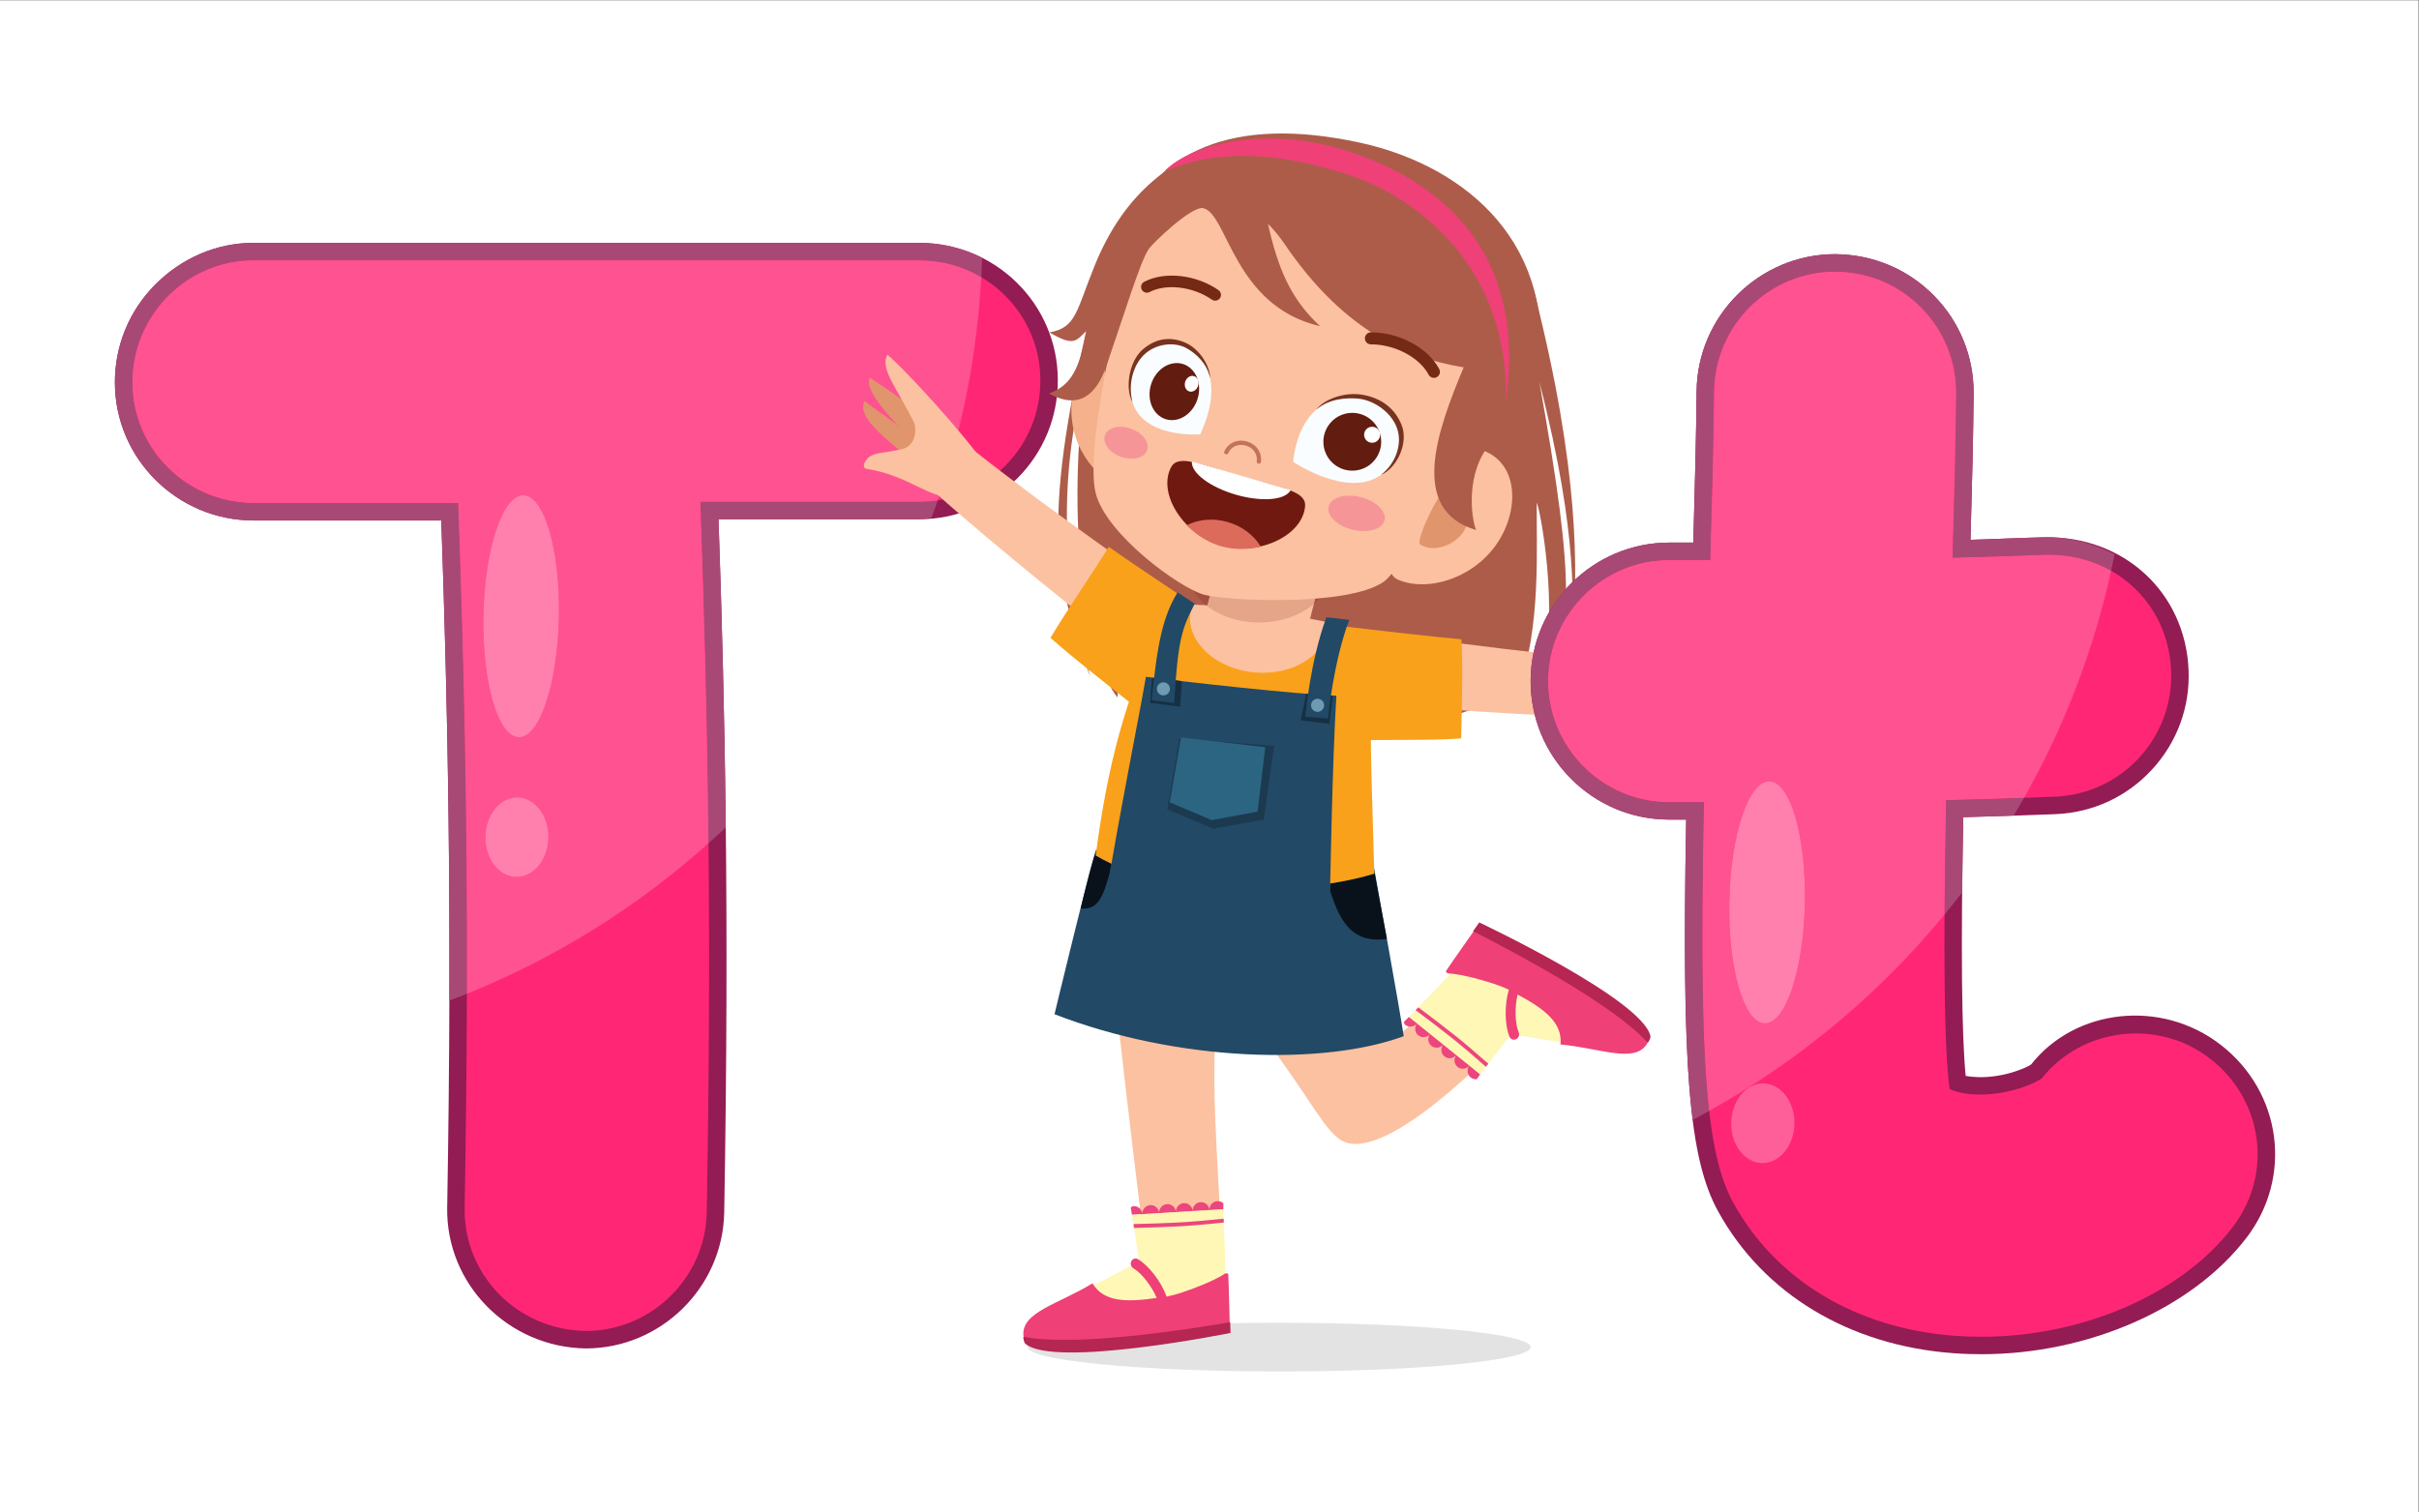 <?xml version="1.0" encoding="UTF-8" standalone="no"?>
<!-- Created with Inkscape (http://www.inkscape.org/) -->

<svg
   version="1.1"
   id="svg2"
   width="3373.333"
   height="2109.093"
   viewBox="0 0 3373.333 2109.093"
   sodipodi:docname="t.svg"
   inkscape:version="1.2 (1:1.2.1+202207142221+cd75a1ee6d)"
   xmlns:inkscape="http://www.inkscape.org/namespaces/inkscape"
   xmlns:sodipodi="http://sodipodi.sourceforge.net/DTD/sodipodi-0.dtd"
   xmlns="http://www.w3.org/2000/svg"
   xmlns:svg="http://www.w3.org/2000/svg">
  <rect x="0" y="0" width="3373.333" height="2109.093" fill="#808080" stroke="none"/>
  <defs
     id="defs6" />
  <sodipodi:namedview
     id="namedview4"
     pagecolor="#ffffff"
     bordercolor="#000000"
     borderopacity="0.25"
     inkscape:showpageshadow="2"
     inkscape:pageopacity="0.0"
     inkscape:pagecheckerboard="0"
     inkscape:deskcolor="#d1d1d1"
     showgrid="false"
     inkscape:zoom="0.38241108"
     inkscape:cx="1686.6666"
     inkscape:cy="1053.8398"
     inkscape:window-width="1920"
     inkscape:window-height="1031"
     inkscape:window-x="0"
     inkscape:window-y="25"
     inkscape:window-maximized="1"
     inkscape:current-layer="g10">
    <inkscape:page
       x="0"
       y="0"
       id="page8"
       width="3373.333"
       height="2109.093" />
  </sodipodi:namedview>
  <g
     id="g10"
     inkscape:groupmode="layer"
     inkscape:label="Page 1"
     transform="matrix(1.333,0,0,-1.333,0,2109.093)">
    <g
       id="g12"
       transform="scale(0.1)">
      <path
         d="M 25300,0 H 0.008 25300 v 0"
         style="fill:#ffffff;fill-opacity:1;fill-rule:nonzero;stroke:none"
         id="path14" />
      <path
         d="M 0,0 H 25300 V 15818.2 H 0 Z"
         style="fill:#ffffff;fill-opacity:1;fill-rule:nonzero;stroke:none"
         id="path16" />
      <path
         d="M 9616.85,13280.8 H 2646.78 c -386.31,-1 -749.76,-162.2 -1022.84,-436.7 -273.07,-275 -422.95,-639 -421.98,-1025.7 1.42,-796.9 653.17,-1442.7 1453.38,-1442.7 h 1961.03 c 66.1,-1885.4 117.03,-4069.76 61.81,-7189.2 -13.77,-799.2 635.13,-1460.5 1446.28,-1474.3 h 3.31 c 784.97,0 1434.84,638.4 1448.64,1423.4 55.67,3177.96 5.7,5373.27 -59.95,7253.4 h 2104.71 c 386.73,0.5 750.23,155.3 1023.73,429.8 273.1,274.5 422.5,639 421.6,1026.2 -1.5,796.9 -651.8,1435.8 -1449.65,1435.8"
         style="fill:#921c53;fill-opacity:1;fill-rule:nonzero;stroke:none"
         id="path18" />
      <path
         d="M 9617.34,13098.1 H 2647.26 c -697.91,-1.4 -1264.54,-580.9 -1262.62,-1279.3 1.42,-696.5 569.93,-1260.2 1270.24,-1260.2 h 2137.97 c 79.94,-2236.93 120.83,-4379.21 68.04,-7375.4 -11.89,-697.9 546.15,-1276 1266.88,-1288.3 686.02,0 1254.07,558 1265.96,1244 53.27,3035.73 13.32,5196.09 -66.61,7432.5 h 2293.56 c 338.26,0.5 656.02,136.6 894.92,376.4 238.3,239.7 369.1,558 368.2,896.7 -1.5,696.5 -570,1253.6 -1266.46,1253.6"
         style="fill:#ff2775;fill-opacity:1;fill-rule:nonzero;stroke:none"
         id="path20" />
      <path
         d="m 4701.05,5352.5 c 6.01,2023.45 -35.05,3607.22 -84.68,5023.2 H 2655.34 c -800.21,0 -1451.96,645.8 -1453.38,1442.7 -0.01,1.5 -0.01,3 -0.01,4.5 0,-1.5 0,-3 0.01,-4.5 1.42,-796.9 653.17,-1442.7 1453.38,-1442.7 h 1961.03 c 49.64,-1416.02 90.73,-3000.45 84.72,-5023.2 -0.04,0 -0.04,0 -0.04,0 m 2819.74,4911.3 c -1.43,41.8 -2.88,83.6 -4.33,125.2 h 2104.71 v 0 0 H 7516.46 c 1.45,-41.6 2.9,-83.3 4.33,-125.2 m 2753.61,2861.1 c -196.2,99.1 -418.04,155.1 -652.78,155.9 236.05,-0.7 455.78,-54.3 652.78,-155.6 0,-0.1 0,-0.2 0,-0.3 m -653.32,155.9 c -0.59,0 -1.14,0 -1.72,0 0.56,0 1.15,0 1.72,0"
         style="fill:#ffffff;fill-opacity:1;fill-rule:nonzero;stroke:none"
         id="path22" />
      <path
         d="m 4701.09,5352.5 c 6.01,2022.75 -35.08,3607.18 -84.72,5023.2 H 2655.34 c -800.21,0 -1451.96,645.8 -1453.38,1442.7 -0.01,1.5 -0.01,3 -0.01,4.5 0.22,385.1 149.99,747.2 421.99,1021.2 273.08,274.5 636.53,435.7 1022.84,436.7 h 6970.07 c 0.84,0 1.66,0 2.51,0 0.58,0 1.13,0 1.72,0 0.19,0 0.36,0 0.54,0 234.74,-0.8 456.58,-56.8 652.78,-155.9 -2.2,-67.9 -5.2,-135.7 -8.9,-203.2 -189.8,112.1 -411.63,176.4 -648.16,176.4 H 2647.26 c -697.91,-1.4 -1264.54,-580.9 -1262.62,-1279.3 1.42,-696.5 569.93,-1260.2 1270.24,-1260.2 h 2137.97 c 58.54,-1638.25 96.14,-3225.6 91.34,-5134.9 -60.71,-24.4 -121.72,-48.1 -183.14,-71.2 m 2710.96,1645.67 c -12.37,1260.51 -43.19,2406.45 -84.89,3573.23 h 2293.56 c 64.11,0.1 127.46,5.1 189.7,14.7 -21.11,-60.9 -42.89,-121.4 -65.38,-181.7 -41.43,-3.6 -81.78,-15.3 -123.83,-15.4 v 0 H 7516.46 c 1.45,-41.6 2.9,-83.4 4.33,-125.2 31.75,-927.11 59.05,-1937.25 71.79,-3099.21 -59.39,-56.31 -119.61,-111.81 -180.57,-166.42"
         style="fill:#a84975;fill-opacity:1;fill-rule:nonzero;stroke:none"
         id="path24" />
      <path
         d="m 4884.19,5423.7 c 4.8,1909.3 -32.8,3496.65 -91.34,5134.9 H 2654.88 c -700.31,0 -1268.82,563.7 -1270.24,1260.2 -1.92,698.4 564.71,1277.9 1262.62,1279.3 h 6970.08 c 236.53,0 458.36,-64.3 648.16,-176.4 -44.9,-812.4 -199,-1596.6 -455.12,-2335.6 -62.24,-9.6 -125.59,-14.6 -189.7,-14.7 H 7327.12 c 41.7,-1166.78 72.52,-2312.72 84.89,-3573.23 C 6673.69,6336.67 5821.47,5800.6 4884.19,5423.7 m 525.99,2055.01 c -180.12,0 -328.8,-182.34 -333.23,-410.25 -4.43,-230.08 139.88,-419.46 322.32,-422.99 1.72,-0.03 3.44,-0.05 5.16,-0.05 180.12,0 328.83,182.35 333.23,410.26 4.44,230.08 -139.84,419.46 -322.31,422.98 -1.73,0.03 -3.45,0.05 -5.17,0.05 m 63.77,3161.39 c -217.21,0 -403.77,-562 -417.22,-1258.79 -13.51,-699.43 152.45,-1269.84 370.73,-1274.07 0.81,-0.01 1.62,-0.02 2.43,-0.02 217.24,0 403.79,561.99 417.26,1258.8 13.51,699.48 -152.48,1269.88 -370.76,1274.08 -0.82,0 -1.62,0 -2.44,0"
         style="fill:#ff5291;fill-opacity:1;fill-rule:nonzero;stroke:none"
         id="path26" />
      <path
         d="m 5429.89,8107.22 c -0.81,0 -1.62,0.01 -2.43,0.02 -218.28,4.23 -384.24,574.64 -370.73,1274.07 13.45,696.79 200.01,1258.79 417.22,1258.79 0.82,0 1.62,0 2.44,0 218.28,-4.2 384.27,-574.6 370.76,-1274.08 -13.47,-696.81 -200.02,-1258.8 -417.26,-1258.8"
         style="fill:#ff7fad;fill-opacity:1;fill-rule:nonzero;stroke:none"
         id="path28" />
      <path
         d="m 5404.43,6645.42 c -1.72,0 -3.44,0.02 -5.16,0.05 -182.44,3.53 -326.75,192.91 -322.32,422.99 4.43,227.91 153.11,410.25 333.23,410.25 1.72,0 3.44,-0.02 5.17,-0.05 182.47,-3.52 326.75,-192.9 322.31,-422.98 -4.4,-227.91 -153.11,-410.26 -333.23,-410.26"
         style="fill:#ff7fad;fill-opacity:1;fill-rule:nonzero;stroke:none"
         id="path30" />
      <path
         d="m 11404.7,8743.74 c -429.4,1144.3 -487.7,1782.16 83.7,4151.46 l 4558.7,-113.3 c 483.9,-1904.8 456.2,-2939.17 405.7,-3626.24 -12.8,328.74 78.5,1007.84 -348.8,2670.24 376.1,-2096.48 376.9,-2766.47 -28.9,-3114.91 260.5,446.05 62.7,1694.61 1.5,1852.51 -5.5,-448.1 48.6,-1305.12 -192.1,-1953.61 -136.1,-101.99 -731.6,-298.68 -914.5,-350.85 -526.3,-150.18 -2522.8,118.92 -3137.8,262.34 -26.2,53.8 -86.1,1312.69 -100.9,1486.92 -35.6,-59.62 -26.8,-1427.52 -41.1,-1484.2 -309.4,388.57 -568,1745.7 -317.9,3479.2 -350.2,-1361.4 -211.8,-2325 32.4,-3259.56"
         style="fill:#ad5c49;fill-opacity:1;fill-rule:nonzero;stroke:none"
         id="path32" />
      <path
         d="m 13382.5,1471.3 c -1452.7,0 -2630.3,114.1 -2630.3,254.8 0,140.8 1177.6,254.9 2630.3,254.9 1452.6,0 2630.3,-114.1 2630.3,-254.9 0,-140.7 -1177.7,-254.8 -2630.3,-254.8"
         style="fill:#e3e3e3;fill-opacity:1;fill-rule:nonzero;stroke:none"
         id="path34" />
      <path
         d="m 15197.1,5570.9 c 142.3,-148.6 444.8,-391.1 617.6,-559.1 -971,-994.8 -1535.3,-1272.9 -1784.8,-1120.6 -165.6,101.1 -290.1,372.9 -715.8,955.6 -333.8,457.1 -601.6,194.2 -607.5,-36.8 -22.2,-862.6 101.2,-1873.8 91.7,-2873.7 -307.5,-16.3 -452.6,-43 -719,21.8 0,0 -394.7,3075.8 -499.4,4340.88 518.2,57.2 1772.6,89.59 2329.9,25.96 185.1,-402.78 404.7,-916.14 598,-1359.84 40.8,-93.7 251.8,121.5 689.3,605.8"
         style="fill:#fcc1a0;fill-opacity:1;fill-rule:nonzero;stroke:none"
         id="path36" />
      <path
         d="m 9044.85,11624.6 c 134.14,-105.1 351.85,-239.9 724.18,-550.8 42.51,-35.5 -28.44,-266 -66.05,-224.2 -218.35,243.3 -772.28,561.4 -658.13,775"
         style="fill:#e0956c;fill-opacity:1;fill-rule:nonzero;stroke:none"
         id="path38" />
      <path
         d="m 9099.93,11872.6 c 134.14,-105 505.73,-292 769.72,-677.3 32.55,-47.5 -59.54,-260.2 -97.12,-218.3 -218.39,243.2 -762.65,717.5 -672.6,895.6"
         style="fill:#e0956c;fill-opacity:1;fill-rule:nonzero;stroke:none"
         id="path40" />
      <path
         d="m 9284.19,12109.7 c 134.14,-105 776.71,-790.9 1040.71,-1176.2 32.5,-47.5 -273.5,-317.2 -362.68,-295.1 -208.98,-60.3 -445.88,207.8 -890.54,276.5 -76.82,11.9 -6.36,109.7 24.61,128.2 79.88,47.9 112.75,30.8 337.43,78.6 136.94,29.1 158.19,186 130.53,275.3 -178.6,360.8 -365.13,573.1 -280.06,712.7"
         style="fill:#fcc1a0;fill-opacity:1;fill-rule:nonzero;stroke:none"
         id="path42" />
      <path
         d="m 9771.05,10677.8 c -53.19,47.6 353.95,480.7 410.25,436.4 C 11022,10452 12122,9685.16 12360,9542.84 l -513.1,-586.13 c -477.4,390.96 -1373,1092.69 -2075.85,1721.09"
         style="fill:#fcc1a0;fill-opacity:1;fill-rule:nonzero;stroke:none"
         id="path44" />
      <path
         d="m 10989.4,9148.1 c 217.2,-197.15 769.7,-628.45 1074,-868.81 241.7,330.45 565.6,1103.01 574.4,1123.4 -429.8,277.39 -880.9,586.72 -1038.1,697.01 -134.9,-220.52 -430.9,-652.64 -610.3,-951.6"
         style="fill:#f9a11b;fill-opacity:1;fill-rule:nonzero;stroke:none"
         id="path46" />
      <path
         d="m 16967,8307.91 c 71.4,-1.3 67.4,593.16 -3.9,598.94 -1066.8,86.37 -2394.7,272.33 -2666,329.91 l -22.5,-778.66 c 615.9,-38.12 1749.7,-132.85 2692.4,-150.19"
         style="fill:#fcc1a0;fill-opacity:1;fill-rule:nonzero;stroke:none"
         id="path48" />
      <path
         d="m 15285.7,8095.47 c -345.5,-25.89 -819.4,-6.68 -1178.2,-24.73 -86.7,400.17 -128,1183.74 -127.8,1205.97 456.2,-54.38 1072,-124.65 1309,-144 15.2,-212.78 6.1,-704.77 -3,-1037.24"
         style="fill:#f9a11b;fill-opacity:1;fill-rule:nonzero;stroke:none"
         id="path50" />
      <path
         d="m 14684.9,4979.5 c -830.5,-307 -2358.4,-272.2 -3653.1,229.9 0,0 368.4,1532.64 436.6,1721.26 546.5,-155.54 2089.3,-361.51 2905.9,-188.61 42.4,-231.68 267.5,-1471.25 310.6,-1762.55"
         style="fill:#224966;fill-opacity:1;fill-rule:nonzero;stroke:none"
         id="path52" />
      <path
         d="m 14508.9,5997.15 c -0.4,2.58 -0.9,5.18 -1.3,7.76 0.4,-2.62 0.9,-5.21 1.4,-7.76 v 0 m -3170.3,457.67 c 38.9,162.92 71,288.89 107,402.82 -25.7,-88.71 -64,-234.13 -107,-402.82 m 131.7,475.28 c -0.2,0.07 -0.4,0.13 -0.7,0.19 0.4,1.1 0.8,2.21 1.2,3.3 -0.2,-1.12 -0.3,-2.37 -0.5,-3.49"
         style="fill:#404040;fill-opacity:1;fill-rule:nonzero;stroke:none"
         id="path54" />
      <path
         d="m 14414.2,5990.52 c -260,-0.02 -393,167.92 -499.7,512.12 0.4,22.18 0.9,47.15 1.4,74.68 171.2,27.04 327.8,62.01 461.5,102.86 -0.3,13.6 -0.7,27.06 -1,40.51 14.2,-113.7 96,-521.77 131.2,-715.78 0.4,-2.58 0.9,-5.18 1.3,-7.76 -33.3,-4.41 -64.8,-6.63 -94.7,-6.63 m -3081.6,323.6 c -8.6,0 -17.5,0.37 -26.8,1.11 11.6,49.51 22.5,95.89 32.9,139.59 43,168.69 81.3,314.11 107,402.82 7.8,24.71 15.8,48.83 24,72.65 0.3,-0.06 0.5,-0.12 0.7,-0.19 -2.7,-19.56 -5.3,-39.18 -8,-59.04 52.2,-31.15 107.2,-59.96 164.7,-86.58 -4.9,-28.16 -9.9,-56.72 -15,-85.54 v 0 c -71.3,-261.7 -123.4,-384.82 -279.5,-384.82"
         style="fill:#09121a;fill-opacity:1;fill-rule:nonzero;stroke:none"
         id="path56" />
      <path
         d="m 14377.4,6680.18 c -731.4,-223.38 -2142.5,-270.62 -2915,190.88 130.5,979.66 303.7,1606.38 680.1,2458.7 591.8,38.96 1722.9,-27.31 2234.9,-185.13 -67.2,-812.71 -27.2,-1403.49 0,-2464.45"
         style="fill:#f9a11b;fill-opacity:1;fill-rule:nonzero;stroke:none"
         id="path58" />
      <path
         d="m 12451.2,9393.01 c 3.6,38.61 12.1,67.23 26.4,102.37 381.2,-8.74 993.5,-92.79 1410.9,-184.39 1,-16.99 5.9,-33.43 4.3,-50.72 -27.5,-298.58 -372.5,-510.93 -770.6,-474.27 -398,36.65 -698.5,308.4 -671,607.01"
         style="fill:#fcc1a0;fill-opacity:1;fill-rule:nonzero;stroke:none"
         id="path60" />
      <path
         d="m 12836.3,10298.5 -214.9,-853.91 c -46.2,-183.63 149.7,-391.24 437.5,-463.69 287.9,-72.45 558.7,17.7 605,201.32 l 214.9,853.88 -1042.5,262.4"
         style="fill:#fcc1a0;fill-opacity:1;fill-rule:nonzero;stroke:none"
         id="path62" />
      <path
         d="m 12632.5,9488.58 c -5.2,0.32 -10.3,0.63 -15.4,0.92 -122.2,99 -197.8,231.15 -200.3,377.42 -0.7,40.81 7.2,79.9 18.1,118.3 98.3,3.95 208.1,6.53 324.5,7.54 l -126.9,-504.18"
         style="fill:#a35040;fill-opacity:1;fill-rule:nonzero;stroke:none"
         id="path64" />
      <path
         d="m 12630.1,9479.21 c -4.4,3.39 -8.7,6.83 -13,10.29 5.1,-0.29 10.2,-0.6 15.4,-0.92 l -2.4,-9.37"
         style="fill:#e4a589;fill-opacity:1;fill-rule:nonzero;stroke:none"
         id="path66" />
      <path
         d="m 13744.1,9501.05 113.8,452.23 c 24.7,-2.32 48.9,-4.75 72.6,-7.29 3,-17.67 10,-34.32 10.3,-52.62 2.6,-150.15 -72.2,-288.12 -196.7,-392.32"
         style="fill:#a35040;fill-opacity:1;fill-rule:nonzero;stroke:none"
         id="path68" />
      <path
         d="m 13170.7,9308.42 c -211.9,0 -403.5,65.2 -540.6,170.79 l 2.4,9.37 126.9,504.18 c 36.9,0.32 74.6,0.49 112.7,0.49 326.4,0 688.8,-12.03 985.8,-39.97 l -113.8,-452.23 c -137.2,-114.83 -334.7,-188.63 -555.4,-192.47 -6,-0.11 -12,-0.16 -18,-0.16"
         style="fill:#e4a589;fill-opacity:1;fill-rule:nonzero;stroke:none"
         id="path70" />
      <path
         d="m 11612.1,6698.94 c 224,-163.26 1951.9,-577.96 2300.2,-312.5 0,0 25.4,1487.66 68.4,2156.22 -386.6,11.52 -1610.3,146.79 -1992.7,197.47 -72.5,-422.58 -197.9,-1023.47 -375.9,-2041.19"
         style="fill:#224966;fill-opacity:1;fill-rule:nonzero;stroke:none"
         id="path72" />
      <path
         d="m 12694.1,7150.73 -483.1,202.24 127.2,740.55 990.7,-75.94 -108.7,-772.14 -526.1,-94.71"
         style="fill:#1b3a50;fill-opacity:1;fill-rule:nonzero;stroke:none"
         id="path74" />
      <path
         d="m 12237.1,7426.9 439.4,-186.55 479.5,89.4 80.6,673.97 -881.6,101.8 -117.9,-678.62"
         style="fill:#2b6582;fill-opacity:1;fill-rule:nonzero;stroke:none"
         id="path76" />
      <path
         d="m 12364.4,8694.33 c -96.6,11.16 -184.1,21.58 -257.6,30.66 84.4,-8.05 169.1,-19.97 257.7,-30.22 -0.1,-0.15 -0.1,-0.29 -0.1,-0.44"
         style="fill:#a26912;fill-opacity:1;fill-rule:nonzero;stroke:none"
         id="path78" />
      <path
         d="m 12346.6,8427.32 -313.2,39.87 c 0.3,40.98 11.3,185.56 18.6,262.43 18.3,-1.32 36.5,-2.88 54.8,-4.63 73.5,-9.08 161,-19.5 257.6,-30.66 -3.9,-75.36 -14.9,-215.29 -17.8,-267.01"
         style="fill:#163042;fill-opacity:1;fill-rule:nonzero;stroke:none"
         id="path80" />
      <path
         d="m 12048.6,8494.39 c 57.3,603.03 121.7,886.06 270.3,1128.95 l 179.6,-118.52 c -135.1,-265.16 -173.8,-364.38 -215.5,-1038.57 l -234.4,28.14"
         style="fill:#224966;fill-opacity:1;fill-rule:nonzero;stroke:none"
         id="path82" />
      <path
         d="m 12237,8596.44 c -9.8,-36.51 -47.2,-58.17 -83.7,-48.4 -36.4,9.74 -58,47.24 -48.2,83.72 9.8,36.51 47.2,58.17 83.7,48.4 36.4,-9.76 58,-47.24 48.2,-83.72"
         style="fill:#6d9bb2;fill-opacity:1;fill-rule:nonzero;stroke:none"
         id="path84" />
      <path
         d="m 13942.7,8544.07 c -73.2,3.17 -168.4,9.64 -277.7,18.42 0,0.02 0,0.03 0,0.05 110.2,-8.82 204.4,-15.09 277.7,-18.24 0,-0.08 0,-0.15 0,-0.23"
         style="fill:#a26912;fill-opacity:1;fill-rule:nonzero;stroke:none"
         id="path86" />
      <path
         d="m 13906.4,8248.35 -298,36.03 c 4.8,29.35 40.1,194.64 56.6,278.11 109.3,-8.78 204.5,-15.25 277.7,-18.42 -9,-86.28 -31.7,-267.7 -36.3,-295.72"
         style="fill:#163042;fill-opacity:1;fill-rule:nonzero;stroke:none"
         id="path88" />
      <path
         d="m 13891.8,8302.78 c 4.5,27.53 58.1,597.7 223.3,1032.92 l -239.3,27.12 c -170.6,-464.92 -216,-1011.29 -220.8,-1040.51 l 236.8,-19.53"
         style="fill:#224966;fill-opacity:1;fill-rule:nonzero;stroke:none"
         id="path90" />
      <path
         d="m 13849.5,8424.28 c -9.7,-36.48 -47.2,-58.14 -83.7,-48.37 -36.4,9.74 -58,47.24 -48.2,83.73 9.8,36.5 47.2,58.16 83.7,48.39 36.4,-9.76 58,-47.24 48.2,-83.75"
         style="fill:#6d9bb2;fill-opacity:1;fill-rule:nonzero;stroke:none"
         id="path92" />
      <path
         d="m 11950.9,3118 175.4,10.5 c -2.8,48.5 -44.4,86.1 -92.9,83.3 -48.5,-2.9 -85.4,-45.3 -82.5,-93.8 z m 175.4,10.5 175.5,10.6 c -2.9,48.4 -44.5,85.9 -92.9,83 -48.5,-2.8 -85.4,-45.1 -82.6,-93.6 z m 175.5,10.6 175.5,10.5 c -2.9,48.5 -44.5,85.7 -93,82.9 -48.4,-2.9 -85.4,-45 -82.5,-93.4 z m 350.9,21 145,8.7 c 0.1,10.6 0.4,33.9 0.8,62.5 -16.8,14.8 -39.2,23.3 -63.2,21.9 -48.5,-2.9 -85.4,-44.6 -82.6,-93.1 z m -175.4,-10.5 175.4,10.5 c -2.8,48.5 -44.5,85.6 -92.9,82.7 -48.5,-2.8 -85.4,-44.7 -82.5,-93.2 z m -648.3,37.8 c 5.5,-31.3 10.1,-58.6 13.1,-76.9 l 108.8,7.5 c -2.9,48.5 -44.5,86.3 -93,83.4 -11.5,-0.6 -19,-9.3 -28.9,-14"
         style="fill:#ed457d;fill-opacity:1;fill-rule:nonzero;stroke:none"
         id="path94" />
      <path
         d="m 11983.4,2194.6 c 4.6,-25.3 828.3,55.4 830.1,86.5 15.1,259.2 -14,790.5 -15.8,887.7 l -955.6,-58.3 c 43.1,-266.6 111.4,-754.1 141.3,-915.9"
         style="fill:#fef7b5;fill-opacity:1;fill-rule:nonzero;stroke:none"
         id="path96" />
      <path
         d="m 12079.6,2722.8 c 12.3,61.2 583.7,-30.5 687,-10.3 5.5,-140.9 72.2,-365.3 71.9,-556.8 -0.2,-133.3 -90.3,-234 -211.7,-258.4 -468.7,-94.2 -1707.1,-374.7 -1768.2,-30.4 -50.1,282.6 687.7,512.1 1221,855.9"
         style="fill:#fef7b5;fill-opacity:1;fill-rule:nonzero;stroke:none"
         id="path98" />
      <path
         d="m 12849.1,2491.3 c -8.7,10.4 -32.2,10.9 -49.3,-6.4 -113.5,-69.1 -294.6,-141.2 -444.1,-190.5 -51,-16.9 -101.6,-29.9 -151.3,-39.8 -51.7,146.9 -181.6,321.4 -299.4,391.7 -24.6,14.8 -55.5,5.5 -69.2,-20.5 -13.8,-25.9 -4.9,-59 19.7,-73.6 90.8,-54.1 196.5,-193.6 245,-311.8 -312.3,-44.9 -551.8,-45.9 -671.6,152.7 -359.2,-219.2 -737.4,-298.3 -722.8,-540.9 17.9,-298 2162.5,25.8 2162.5,25.8 -7.7,179.2 -11.3,452.1 -19.5,613.3"
         style="fill:#ef4078;fill-opacity:1;fill-rule:nonzero;stroke:none"
         id="path100" />
      <path
         d="m 12870,1986.5 c 0.2,-39.9 0.8,-78.3 2.3,-112.5 0,0 -1853.1,-372.5 -2147,-111.5 -10.5,9.3 -23.2,56.7 -18.2,72.1 522.4,-107.3 1693.1,71.1 2162.9,151.9"
         style="fill:#b52652;fill-opacity:1;fill-rule:nonzero;stroke:none"
         id="path102" />
      <path
         d="m 12802.9,3029.5 c -388,-40.8 -553.7,-46.3 -939.3,-56.5 -2.1,13.7 -4.2,27.3 -6.2,40.4 389,10.2 553.7,15.5 943.8,56.5 0.6,-13.5 1,-25 1.7,-40.4"
         style="fill:#ed457d;fill-opacity:1;fill-rule:nonzero;stroke:none"
         id="path104" />
      <path
         d="m 14837.3,4988.6 c 37.8,-30.4 93.6,-23.9 124,14 l -136.9,110.2 c -30.4,-37.8 -24.9,-93.8 12.9,-124.2 z m 137,-110.1 c 37.9,-30.4 93.5,-24 123.9,13.8 l -136.9,110.3 c -30.4,-37.9 -24.8,-93.7 13,-124.1 z m 137,-110.2 c 37.9,-30.4 93.4,-24.1 123.8,13.8 l -136.9,110.2 c -30.4,-37.8 -24.7,-93.5 13.1,-124 z m 274.1,-220.2 c 18.8,-15.1 41.9,-21 64.1,-18.7 16.3,23.5 29.6,42.6 35.6,51.3 l -113.1,91.1 c -30.4,-37.8 -24.5,-93.3 13.4,-123.7 z m -137,110.1 c 37.8,-30.4 93.2,-24.2 123.6,13.6 l -136.9,110.3 c -30.4,-37.9 -24.6,-93.5 13.3,-123.9 z m -548.1,440.5 c 37.9,-30.4 93.7,-23.7 124.1,14.1 l -84.3,69.2 c -13,-13.2 -32.7,-32.8 -55.2,-55.1 5.3,-9.5 6.4,-20.9 15.4,-28.2"
         style="fill:#ed457d;fill-opacity:1;fill-rule:nonzero;stroke:none"
         id="path106" />
      <path
         d="m 15386,5846.59 c 18.5,17.92 643,-525.19 626.5,-551.59 -138,-220 -469.6,-636.1 -527.4,-714.3 l -745,601.3 c 189.7,192.3 527.7,550 645.9,664.59"
         style="fill:#fef7b5;fill-opacity:1;fill-rule:nonzero;stroke:none"
         id="path108" />
      <path
         d="m 15606.3,5015.6 c -46.3,-41.9 -450.5,372.3 -545.5,417.7 79.5,116.3 145.2,348.4 259.6,501.99 79.6,106.94 226.4,121.93 338.4,69.17 432.6,-203.66 1594.2,-716.46 1438,-1029.36 -128.1,-256.8 -857.4,-1.3 -1490.5,40.5"
         style="fill:#fef7b5;fill-opacity:1;fill-rule:nonzero;stroke:none"
         id="path110" />
      <path
         d="m 15126.4,5660 c 0.7,-13.5 19.3,-27.9 43.3,-24.2 132.4,-12.2 320.8,-62.3 470.3,-111.7 50.9,-16.9 99.3,-36.5 145.1,-58.3 -46.1,-148.8 -45.7,-366.3 7,-492.9 10.9,-26.6 41.3,-37.5 67.8,-24.8 26.5,12.6 39.1,44.5 28,70.8 -40.6,97.6 -42.4,272.6 -10.9,396.5 277.5,-150.1 470.5,-292 448.3,-522.9 419.1,-38.1 770,-200 902.8,3.5 163.2,250 -1751.9,1268.11 -1751.9,1268.11 -100.6,-148.46 -260.4,-369.81 -349.8,-504.11"
         style="fill:#ef4078;fill-opacity:1;fill-rule:nonzero;stroke:none"
         id="path112" />
      <path
         d="m 15410.4,6077.83 c 23.6,32.18 46,63.39 65.2,91.64 0,0 1710,-805.27 1790.5,-1189.97 2.9,-13.7 -15.2,-59.3 -28.3,-68.7 -355.6,397.5 -1402,951.88 -1827.4,1167.03"
         style="fill:#b52652;fill-opacity:1;fill-rule:nonzero;stroke:none"
         id="path114" />
      <path
         d="m 15570.1,4691.3 c -292.6,258 -424.5,358.6 -732.8,590.3 -9.6,-9.9 -19.2,-19.8 -28.4,-29.3 311.1,-233.8 442.2,-333.5 736.4,-593 8.3,10.7 15.4,19.8 24.8,32"
         style="fill:#ed457d;fill-opacity:1;fill-rule:nonzero;stroke:none"
         id="path116" />
      <path
         d="m 11208.6,11568.1 c -17,-448.9 297.2,-819.5 602.6,-858.5 305.4,-39 461.5,290.6 526.8,709.7 65.3,419.2 -129.2,791.7 -434.8,829.7 -417.7,51.8 -678.5,-259 -694.6,-680.9"
         style="fill:#f4b18c;fill-opacity:1;fill-rule:nonzero;stroke:none"
         id="path118" />
      <path
         d="m 16108.9,11940.4 c -172.3,-1660.4 -1745,-2182.31 -3030.4,-1813.2 -1285.3,369.1 -1901.3,1750.9 -1324.9,3267.1 320,841.8 1140.4,1225.7 2475,934.7 994.2,-216.9 2030,-945.3 1880.3,-2388.6"
         style="fill:#ad5c49;fill-opacity:1;fill-rule:nonzero;stroke:none"
         id="path120" />
      <path
         d="m 15622.6,12518.5 c 42.6,-292.7 -795.8,-2544.15 -1151.4,-2786.9 -377.2,-257.53 -1641.8,-199.23 -1881,-130.57 -256.2,73.59 -1017.9,627.97 -1127.9,1061.67 -130.1,513.2 343.8,2510.6 495.1,2729.2 511.1,738.2 1230.3,561.5 2160.5,294.4 870.2,-249.9 1394.3,-408.2 1504.7,-1167.8"
         style="fill:#fcc1a0;fill-opacity:1;fill-rule:nonzero;stroke:none"
         id="path122" />
      <path
         d="m 15690.1,10180.8 c -245,-409.11 -757.2,-560.96 -1068.3,-422.76 -311.1,138.27 113.4,1442.86 730.8,1386.26 514.1,-47.1 567.8,-578.9 337.5,-963.5"
         style="fill:#fcc1a0;fill-opacity:1;fill-rule:nonzero;stroke:none"
         id="path124" />
      <path
         d="m 15335.8,10304.5 c -79.8,-179.7 -335.8,-276.6 -479.1,-178.8 -55.9,38.1 238.2,660.5 336.7,631.9 166.6,-48.4 222.3,-273.3 142.4,-453.1"
         style="fill:#e0956c;fill-opacity:1;fill-rule:nonzero;stroke:none"
         id="path126" />
      <path
         d="m 14484.2,10377.7 c -23.2,-94.3 -173.1,-138.4 -334.7,-98.6 -161.6,39.9 -273.8,148.6 -250.6,242.9 23.3,94.3 173.2,138.4 334.7,98.5 161.7,-39.8 273.8,-148.5 250.6,-242.8"
         style="fill:#f69597;fill-opacity:1;fill-rule:nonzero;stroke:none"
         id="path128" />
      <path
         d="m 12000.9,11110.9 c -28.8,-81.4 -151.1,-112.3 -273.1,-69.1 -122,43.3 -197.5,144.3 -168.7,225.7 28.8,81.3 151.2,112.3 273.1,69 122.1,-43.2 197.6,-144.3 168.7,-225.6"
         style="fill:#f69597;fill-opacity:1;fill-rule:nonzero;stroke:none"
         id="path130" />
      <path
         d="m 12249.5,10929.7 c 73.2,143.3 294.9,36.3 676.5,-71.7 20,-5.7 97.4,-28.2 117.3,-34.1 380.1,-113.1 624.7,-141.5 609.8,-301.7 -28.8,-308.4 -489.2,-520.9 -876.3,-409.8 l -6.7,2 c -386.4,113.4 -661.5,539.4 -520.6,815.3"
         style="fill:#6f1911;fill-opacity:1;fill-rule:nonzero;stroke:none"
         id="path132" />
      <path
         d="m 12421.4,10320.2 -6.3,6.1 7.9,3.8 c 126.9,60.8 276.6,71.2 421.7,29.1 145.3,-42.2 266.3,-131.2 340.6,-250.5 l 4.7,-7.3 -8.6,-1.8 c -140.3,-31.4 -280.7,-29.2 -406.3,6.7 l -6.7,2 c -125.1,36.8 -245.1,110.2 -347,211.9"
         style="fill:#dd6b5b;fill-opacity:1;fill-rule:nonzero;stroke:none"
         id="path134" />
      <path
         d="m 12468.4,10987.7 0.3,7.1 1034,-300.2 -3.5,-6.2 c -59.5,-101.5 -305,-119.6 -571.2,-42.3 -265.9,77.2 -463.5,224 -459.6,341.6"
         style="fill:#ffffff;fill-opacity:1;fill-rule:nonzero;stroke:none"
         id="path136" />
      <path
         d="m 13163.4,10970.6 c -10.3,3 -17.2,12.9 -15.9,23.9 9,77.7 -35.9,142.5 -114.4,165 -78.9,22.7 -152.9,-9 -184.2,-78.7 -5.1,-11.2 -18.3,-16.2 -29.4,-11.2 -11.2,5 -16.1,18.1 -11.1,29.3 40.1,89.4 137.6,131.9 237,103.3 98.9,-28.4 157.7,-113.9 146.2,-212.8 -1.4,-12.2 -12.4,-20.9 -24.6,-19.5 l -3.6,0.7"
         style="fill:#c4735b;fill-opacity:1;fill-rule:nonzero;stroke:none"
         id="path138" />
      <path
         d="m 15787.5,11920.5 c 165.3,-5.1 175.3,1196.9 -503.1,1741.9 -1137.1,793.3 -2076.8,805.9 -2452.4,683.7 -546.4,-177.7 -1060.3,-511.8 -1382,-1307.3 -191.9,-474.3 -190.9,-646.4 -472.1,-694.7 252.5,-147.5 274.9,-95.6 387.9,16.2 -74.2,-406 -163.5,-573.9 -393.4,-655.5 313.4,-173.6 497.1,-17.8 604.1,293.3 178.9,520 355.4,1099.4 442.8,1220.8 50.6,70.3 449.4,450.7 567.7,424.9 257.8,-56.3 314.2,-1024.1 1223.8,-1235.2 -315.9,289.9 -445.1,620.8 -546.1,1071.9 60.3,-60.5 118.6,-130.2 173.4,-210.9 577.1,-850.1 1221.2,-1187.6 1874.1,-1291.2 -273.2,-653.4 -582.4,-1492.1 130.8,-1702.9 -50.4,109.7 -120.3,614 161.9,919.3 73.1,-75.5 86.2,274.6 182.6,725.7"
         style="fill:#ad5c49;fill-opacity:1;fill-rule:nonzero;stroke:none"
         id="path140" />
      <path
         d="m 14979.1,11872.2 c -14,5.2 -26.2,15.4 -33.7,29.6 -96.1,181.2 -355.4,317.6 -603.8,317 -34.5,-0.3 -62.9,27.9 -63,62.8 -0.1,34.7 28,62.9 62.7,63 296.4,0.5 597.3,-161 715.2,-384 16.3,-30.8 4.6,-68.8 -26.1,-85 -16.5,-8.8 -35,-9.4 -51.3,-3.4"
         style="fill:#752a15;fill-opacity:1;fill-rule:nonzero;stroke:none"
         id="path142" />
      <path
         d="m 11983,12761.2 c -16.2,4.1 -30.5,14.8 -38.8,30.7 -15.4,29.7 -3.9,66.2 25.8,81.7 215.8,112.2 542.7,75.4 777.2,-87.1 27.5,-19.2 34.3,-56.9 15.3,-84.4 -19.2,-27.5 -57,-34.3 -84.4,-15.2 -196.5,136.5 -476.9,170.6 -652.2,79.3 -13.7,-7.2 -28.9,-8.6 -42.9,-5"
         style="fill:#752a15;fill-opacity:1;fill-rule:nonzero;stroke:none"
         id="path144" />
      <path
         d="m 12555.7,11277.3 c 0,0 -605.3,-48.2 -712.1,351.7 -130.2,487.3 353.5,702.1 585.4,565.5 214.7,-126.4 354.9,-426 126.7,-917.2"
         style="fill:#f9fdff;fill-opacity:1;fill-rule:nonzero;stroke:none"
         id="path146" />
      <path
         d="m 11959.1,12169.3 c 145.3,121.1 294.9,129.1 436.9,69 145.1,-61.4 260,-232 264.4,-374.9 -37.4,170.4 -160.9,264.6 -241.1,311.8 -127.8,75.4 -330.8,54.4 -456.1,-70 -111.5,-110.7 -163.8,-310.1 -116,-488.9 -79,135.1 -39.6,426.7 111.9,553"
         style="fill:#773220;fill-opacity:1;fill-rule:nonzero;stroke:none"
         id="path148" />
      <path
         d="m 12544.4,11765.9 c 5.9,-163.3 -105.3,-314.1 -248.4,-337 -143,-22.8 -263.8,91 -269.8,254.3 -5.9,163.3 105.3,314.2 248.4,337 143,22.9 263.8,-91 269.8,-254.3"
         style="fill:#621c10;fill-opacity:1;fill-rule:nonzero;stroke:none"
         id="path150" />
      <path
         d="m 12538.2,11817.8 c 1.7,-45.3 -29.2,-87.2 -68.9,-93.5 -39.7,-6.4 -73.2,25.2 -74.9,70.5 -1.6,45.3 29.3,87.2 68.9,93.5 39.8,6.4 73.2,-25.2 74.9,-70.5"
         style="fill:#fefffe;fill-opacity:1;fill-rule:nonzero;stroke:none"
         id="path152" />
      <path
         d="m 13527.8,10989.4 c 0,0 585.2,-395.6 930.9,-127.7 421.3,326.5 58.3,788.3 -258,811.7 -292.7,21.5 -612.8,-143.8 -672.9,-684"
         style="fill:#f9fdff;fill-opacity:1;fill-rule:nonzero;stroke:none"
         id="path154" />
      <path
         d="m 14662.3,11376.4 c -75.5,185.5 -222.5,280.1 -402.1,313.8 -183.6,34.4 -401.3,-39.1 -490.6,-154.7 138.9,118.9 320.1,124.2 429.5,116.1 174.3,-12.6 367.7,-149.3 421,-325.8 47.3,-157 -17.9,-352.6 -172.6,-472.4 160.3,65.2 293.5,329.6 214.8,523"
         style="fill:#773220;fill-opacity:1;fill-rule:nonzero;stroke:none"
         id="path156" />
      <path
         d="m 14448,11227.7 c 15.6,-166.3 -106.5,-313.7 -272.8,-329.4 -166.3,-15.6 -313.8,106.6 -329.4,272.9 -15.6,166.3 106.5,313.7 272.8,329.4 166.3,15.6 313.8,-106.6 329.4,-272.9"
         style="fill:#621c10;fill-opacity:1;fill-rule:nonzero;stroke:none"
         id="path158" />
      <path
         d="m 14438,11280.8 c 4.4,-46.2 -29.5,-87.1 -75.6,-91.4 -46.2,-4.4 -87.1,29.5 -91.4,75.7 -4.4,46.1 29.5,87 75.7,91.3 46.1,4.4 87,-29.5 91.3,-75.6"
         style="fill:#fefffe;fill-opacity:1;fill-rule:nonzero;stroke:none"
         id="path160" />
      <path
         d="m 15753.9,11627.8 c 170.3,1196.3 -298.4,2099.8 -1491.2,2556.6 -942,360.7 -1790.3,144.7 -2081,-153.1 325.7,130 907,305.6 1963,-51.5 683.1,-231.1 1640.4,-950.3 1609.2,-2352"
         style="fill:#ef4078;fill-opacity:1;fill-rule:nonzero;stroke:none"
         id="path162" />
      <path
         d="m 23236.9,4885.4 c -623.7,487.6 -1527.6,384.4 -1989.1,-202.7 -49.4,-34.7 -317.3,-154.1 -608.9,-128.4 -29.5,2.4 -54.2,5.7 -75.2,9.9 -42.3,439.2 -50.9,1347.82 -25.2,2707.04 312.6,8.06 633.2,18.53 968.2,31.85 386.2,16.2 743.5,181.27 1006.1,466.24 262.7,284.96 398.7,654.14 383,1039.97 -32.8,813.98 -678.1,1407.9 -1507.1,1390.6 -266.1,-5.6 -522.9,-19.5 -774.1,-26.2 16.2,574.2 29.1,1100.4 32.4,1528.1 3.3,387.3 -144.6,752.6 -415.8,1028.1 -272.1,276.4 -638.4,430.1 -1033.3,432.9 -792.1,0 -1442,-644.6 -1449.1,-1437.2 -3.4,-435.3 -17.2,-975 -34.3,-1581.1 h -252.6 c -794,0 -1444.4,-645.86 -1449.1,-1440.33 -2.4,-386.32 146,-751.21 418.2,-1026.66 272.6,-275.47 635.1,-429.12 1022.3,-431.52 h 186.5 c -48,-2615.59 30,-3546.59 334.5,-4099.89 474.3,-862.1 1370.1,-1402.5 2457.2,-1483.4 99.4,-7.6 197.9,-10.9 297.3,-10.9 1119.4,0 2208.4,479 2774.1,1220.2 484.3,634.2 367.2,1518.6 -266,2013.4"
         style="fill:#921c53;fill-opacity:1;fill-rule:nonzero;stroke:none"
         id="path164" />
      <path
         d="m 23124.2,4741.7 c -544.3,425.8 -1341.1,328.3 -1761.7,-201.2 -51.9,-44.7 -372,-197 -739.8,-168.4 -108,9.5 -183.1,31.8 -226.9,53.7 -56.6,407.2 -69,1422.49 -36.6,3023.84 367.3,8.55 743.5,20.44 1139.8,36.15 698,28.55 1242.7,618.92 1214.1,1316.39 -28,709.31 -595.1,1233.62 -1316.8,1215.02 -335.4,-13.8 -656.1,-23.31 -969.6,-31.39 18.6,647.99 33.8,1243.09 37.6,1717.39 2.9,338.3 -126.1,657.5 -363.4,898.7 -237.4,241.2 -554.3,375.8 -903,378.2 -692.2,0 -1260.3,-563.2 -1266.4,-1255.9 -3.8,-478.6 -20,-1082.3 -39.5,-1762.66 h -430.1 c -694.1,0 -1262.1,-564.23 -1266.4,-1258.35 -4.3,-698.37 559.9,-1270.45 1258.3,-1274.73 h 372 c -53.7,-2711.26 19.5,-3669.16 308.3,-4194.36 444.4,-806.9 1287.4,-1313.1 2311.2,-1389.2 94.6,-7.1 188.8,-10.5 283.5,-10.5 1064.3,0 2096.1,450.6 2629,1148.5 422.9,553.7 320.1,1326.3 -233.6,1758.8"
         style="fill:#ff2775;fill-opacity:1;fill-rule:nonzero;stroke:none"
         id="path166" />
      <path
         d="m 17708.3,4104 c -80.7,638.6 -96.9,1594.2 -68.5,3141.99 v 0 0 h -186.5 c -387.2,2.4 -749.7,156.05 -1022.3,431.52 -270,273.29 -418.3,634.64 -418.2,1017.61 0,3.02 0,6.03 0,9.05 4.7,794.47 655.1,1440.33 1449.1,1440.33 h 252.6 c 17.1,606.1 30.9,1145.8 34.3,1581.1 7.1,792.6 657,1437.2 1449.1,1437.2 394.9,-2.8 761.2,-156.5 1033.3,-432.9 268,-272.2 415.6,-632.3 415.9,-1014.5 0,-4.5 -0.1,-9.1 -0.1,-13.6 -3.3,-427.7 -16.2,-953.9 -32.4,-1528.1 v 0 0 c 251.2,6.7 508,20.6 774.1,26.2 9.8,0.2 19.7,0.3 29.5,0.3 258.6,0 495.6,-70.6 703.9,-177.2 -11.5,-57.97 -23.6,-115.77 -36.3,-173.28 -189.6,107.46 -411.9,167.98 -652.4,167.98 -12.4,0 -24.7,-0.2 -37.1,-0.5 -335.4,-13.8 -656.1,-23.31 -969.6,-31.39 18.6,647.99 33.8,1243.09 37.6,1717.39 2.9,338.3 -126.1,657.5 -363.4,898.7 -237.4,241.2 -554.3,375.8 -903,378.2 -692.2,0 -1260.3,-563.2 -1266.4,-1255.9 -3.8,-478.6 -20,-1082.3 -39.5,-1762.66 h -430.1 c -694.1,0 -1262.1,-564.23 -1266.4,-1258.35 -4.3,-698.37 559.9,-1270.45 1258.3,-1274.73 h 372 c -31.5,-1592.75 -19.3,-2580.36 54.7,-3230.66 -56.9,-31.9 -114.4,-63.2 -172.2,-93.8"
         style="fill:#a84975;fill-opacity:1;fill-rule:nonzero;stroke:none"
         id="path168" />
      <path
         d="m 20527,6484.8 c 2.3,242.73 6.2,504.87 11.5,786.44 1.7,0.04 3.4,0.09 5,0.13 -1.6,-0.04 -3.3,-0.09 -5,-0.13 -5.3,-283.19 -8.8,-542.12 -11.2,-786.03 -0.1,-0.11 -0.2,-0.29 -0.3,-0.41"
         style="fill:#ffffff;fill-opacity:1;fill-rule:nonzero;stroke:none"
         id="path170" />
      <path
         d="m 20342.6,6252.07 c 2,353.72 7.6,753.05 16.6,1197.57 265.7,6.18 536.2,14.12 815.6,23.99 -35.2,-62.17 -71.1,-123.8 -107.8,-185.02 -174.7,-5.86 -354.3,-12.85 -523.5,-17.24 -1.6,-0.04 -3.3,-0.09 -5,-0.13 -5.3,-281.57 -9.2,-543.71 -11.5,-786.44 -60.2,-78.72 -121.6,-156.25 -184.4,-232.73"
         style="fill:#a84975;fill-opacity:1;fill-rule:nonzero;stroke:none"
         id="path172" />
      <path
         d="m 17880.5,4197.8 c -74,650.3 -86.2,1637.91 -54.7,3230.66 h -372 c -698.4,4.28 -1262.6,576.36 -1258.3,1274.73 4.3,694.12 572.3,1258.35 1266.4,1258.35 h 430.1 c 19.5,680.36 35.7,1284.06 39.5,1762.66 6.1,692.7 574.2,1255.9 1266.4,1255.9 348.7,-2.4 665.6,-137 903,-378.2 237.3,-241.2 366.3,-560.4 363.4,-898.7 -3.8,-474.3 -19,-1069.4 -37.6,-1717.39 313.5,8.08 634.2,17.59 969.6,31.39 12.4,0.3 24.7,0.5 37.1,0.5 240.5,0 462.8,-60.52 652.4,-167.98 -186.2,-844.41 -495.7,-1642.92 -911,-2376.09 -279.4,-9.87 -549.9,-17.81 -815.6,-23.99 -9,-444.52 -14.6,-843.85 -16.6,-1197.57 -681.1,-829.27 -1517,-1525.57 -2462.1,-2054.27 m 627.8,3448.82 c -217.2,0 -403.8,-561.99 -417.2,-1258.8 -13.6,-699.42 152.4,-1269.82 370.7,-1274.02 0.8,-0.1 1.6,-0.1 2.5,-0.1 217.2,0 403.7,562.1 417.2,1258.83 13.5,699.43 -152.5,1269.84 -370.8,1274.07 -0.8,0.02 -1.6,0.02 -2.4,0.02"
         style="fill:#ff5291;fill-opacity:1;fill-rule:nonzero;stroke:none"
         id="path174" />
      <path
         d="m 18464.3,5113.7 c -0.9,0 -1.7,0 -2.5,0.1 -218.3,4.2 -384.3,574.6 -370.7,1274.02 13.4,696.81 200,1258.8 417.2,1258.8 0.8,0 1.6,0 2.4,-0.02 218.3,-4.23 384.3,-574.64 370.8,-1274.07 -13.5,-696.73 -200,-1258.83 -417.2,-1258.83"
         style="fill:#ff7fad;fill-opacity:1;fill-rule:nonzero;stroke:none"
         id="path176" />
      <path
         d="m 18438.8,3651.9 c -1.7,0 -3.5,0.1 -5.2,0.1 -182.4,3.5 -326.7,192.9 -322.3,422.9 4.4,228 153.1,410.3 333.2,410.3 1.8,0 3.5,0 5.2,0 182.5,-3.6 326.8,-192.9 322.3,-423 -4.4,-227.9 -153.1,-410.3 -333.2,-410.3"
         style="fill:#ff5f99;fill-opacity:1;fill-rule:nonzero;stroke:none"
         id="path178" />
    </g>
  </g>
</svg>
